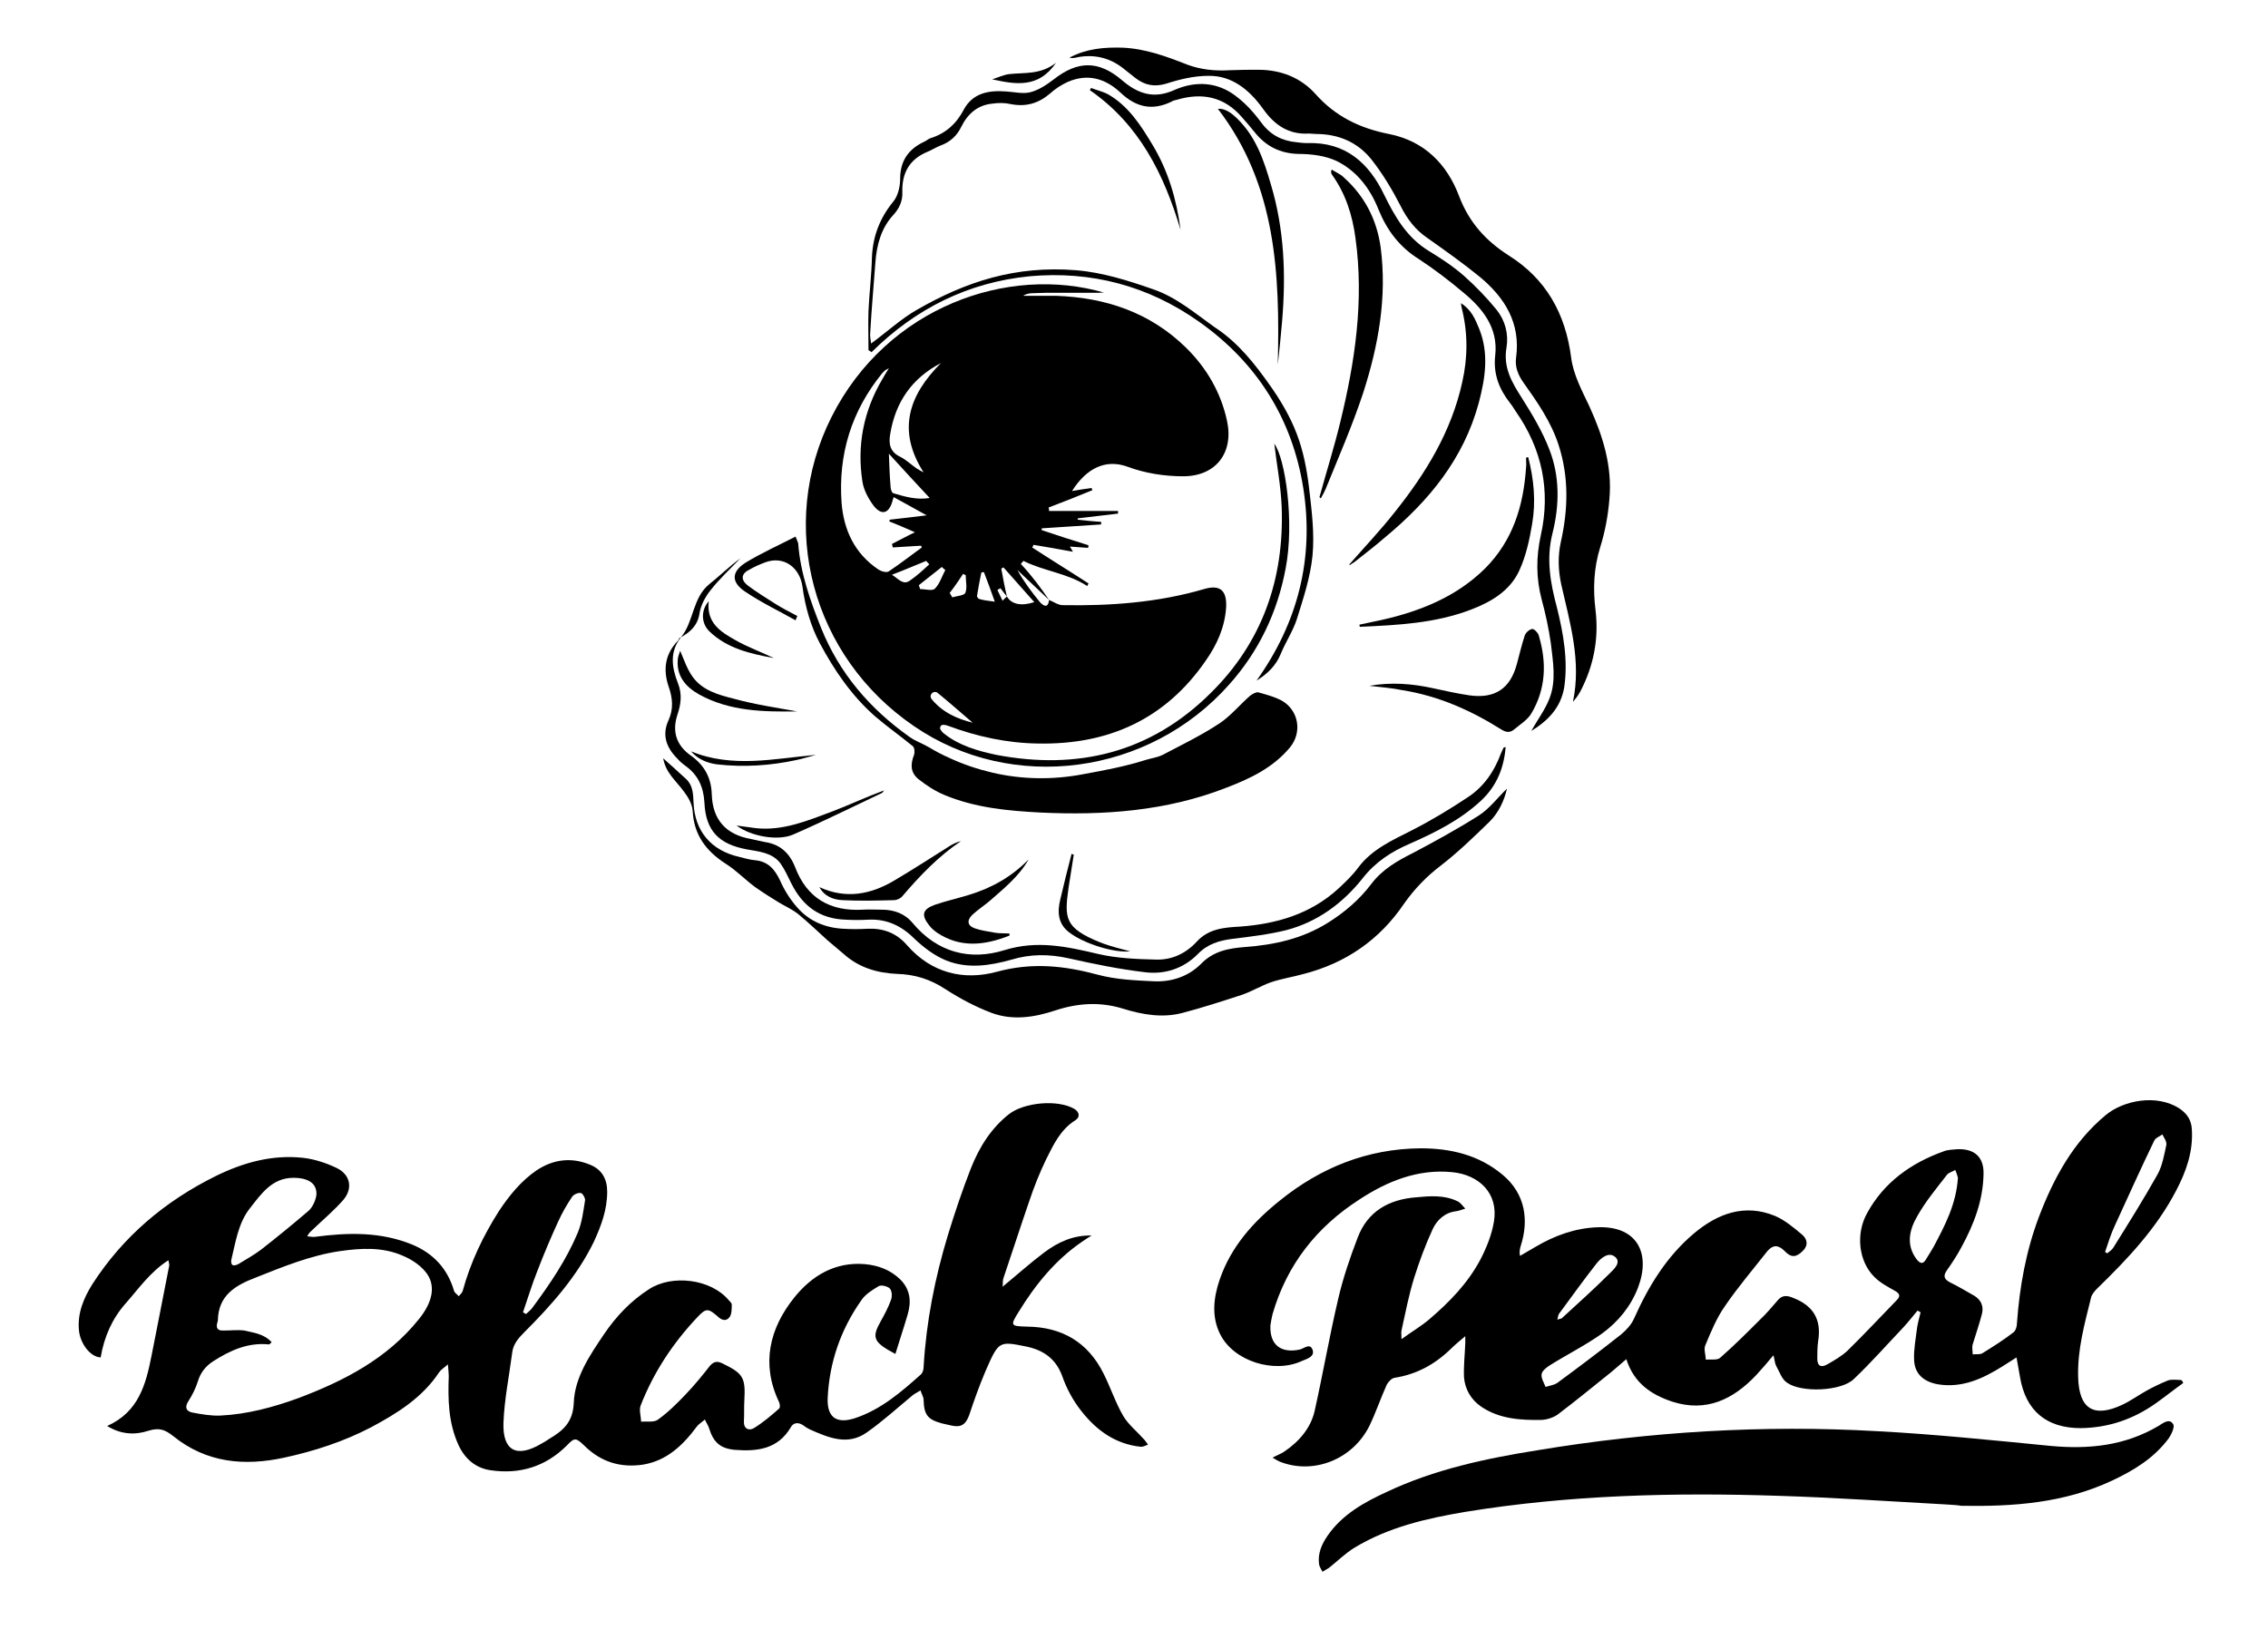 <svg width="748" height="544" viewBox="0 0 748 544" fill="none" xmlns="http://www.w3.org/2000/svg">
<g filter="url(#filter0_d)">
<path d="M720.029 452.21C717.023 454.356 714.16 456.646 711.154 458.793C703.71 464.088 695.55 466.95 686.246 467.093C674.937 467.093 668.066 461.369 666.205 450.206C665.919 448.346 665.489 446.342 665.06 443.766C663.199 444.911 661.767 445.913 660.336 446.771C653.894 450.779 647.166 453.927 639.15 452.639C634.426 451.78 631.42 449.204 631.277 444.482C631.133 441.047 631.849 437.469 632.279 433.891C632.565 432.174 632.994 430.6 633.424 428.883C633.137 428.74 632.708 428.453 632.422 428.31C630.847 430.171 629.416 432.031 627.698 433.891C622.258 439.616 617.105 445.483 611.379 450.922C607.228 454.929 594.058 455.501 589.334 452.066C587.616 450.922 586.9 448.489 585.755 446.485C585.326 445.627 585.326 444.625 584.896 443.051C582.749 445.627 581.031 447.63 579.17 449.634C571.583 457.648 562.708 461.941 551.543 458.363C544.671 456.074 538.945 452.353 536.369 444.339C534.508 445.913 532.933 447.344 531.359 448.632C525.633 453.211 519.907 457.934 514.038 462.37C512.606 463.515 510.459 464.231 508.598 464.374C501.584 464.517 494.426 464.088 488.414 459.938C485.121 457.648 483.117 454.213 482.831 450.206C482.688 446.485 483.117 442.764 483.26 439.043C483.26 438.471 483.26 437.899 483.26 436.754C481.4 438.328 479.825 439.616 478.537 440.904C473.24 446.056 467.228 449.347 459.927 450.492C458.925 450.635 457.78 451.923 457.351 452.782C455.346 457.218 453.772 461.941 451.625 466.378C446.042 477.54 433.015 482.549 421.993 478.113C421.42 477.826 420.848 477.54 419.702 476.825C421.277 475.966 422.565 475.537 423.567 474.821C428.434 471.53 432.299 467.093 433.588 461.369C436.308 449.204 438.455 436.754 441.318 424.589C442.892 417.72 445.183 410.994 447.76 404.268C451.052 395.538 458.066 391.674 466.942 390.958C471.522 390.529 476.246 390.1 480.684 392.246C481.686 392.676 482.402 393.821 483.26 394.679C482.258 394.966 481.256 395.395 480.254 395.538C476.532 395.967 473.956 398.4 472.524 401.405C470.091 406.701 468.087 412.139 466.369 417.577C464.651 423.158 463.506 429.026 462.218 434.893C462.074 435.466 462.218 436.181 462.218 437.755C465.51 435.323 468.516 433.605 471.236 431.315C477.964 425.591 484.119 419.294 488.271 411.423C490.275 407.559 491.993 403.266 492.708 398.973C494.283 389.527 487.698 383.517 478.966 382.658C467.657 381.513 457.494 385.663 448.332 391.674C434.304 400.69 424.426 413.14 419.702 429.455C419.416 430.743 419.13 432.031 418.987 433.176C418.7 439.473 422.279 442.478 428.578 441.19C430.009 440.904 432.013 438.9 432.872 441.19C433.731 443.48 431.154 444.195 429.436 444.911C420.275 449.204 406.819 445.054 402.381 436.038C399.518 430.314 400.234 424.017 402.238 418.149C405.96 407.273 413.261 399.116 421.993 392.103C435.592 381.084 451.052 374.93 468.516 374.787C478.393 374.787 487.698 376.934 495.571 383.517C503.301 389.957 504.16 398.829 501.584 406.844C501.297 407.845 501.011 408.847 501.297 410.278C503.015 409.277 504.733 408.275 506.451 407.273C512.749 403.552 519.477 401.119 526.778 400.833C539.947 400.261 544.528 409.42 540.234 420.725C537.8 427.022 533.649 432.031 528.352 435.895C522.913 439.759 516.901 442.764 511.175 446.342C510.029 447.058 508.598 448.203 508.455 449.204C508.168 450.492 509.17 452.066 509.743 453.498C511.031 453.068 512.606 452.925 513.751 452.066C520.766 446.915 527.78 441.619 534.651 436.181C536.369 434.75 538.087 432.89 538.945 430.886C543.669 420.296 549.682 410.421 558.7 402.837C566.573 396.253 575.448 392.962 585.469 397.112C588.761 398.543 591.624 400.976 594.344 403.266C596.062 404.697 596.491 406.844 594.487 408.704C592.483 410.708 590.765 410.994 588.618 408.704C586.471 406.557 584.753 406.557 582.892 408.704C578.168 414.715 573.158 420.582 568.864 426.879C566.144 430.743 564.283 435.323 562.422 439.759C561.849 441.047 562.565 442.907 562.565 444.482C564.14 444.339 566.287 444.768 567.289 443.909C571.87 439.902 576.164 435.609 580.459 431.315C582.606 429.312 584.467 427.022 586.471 424.732C587.902 423.158 589.477 423.301 591.481 424.16C598.066 426.736 600.786 431.316 599.641 438.328C599.354 440.331 599.354 442.335 599.354 444.195C599.354 446.628 600.643 447.201 602.647 446.056C604.937 444.768 607.371 443.337 609.232 441.619C614.814 436.181 620.111 430.457 625.551 424.876C626.982 423.444 626.409 422.586 624.835 421.727C622.544 420.439 620.111 419.151 618.25 417.291C612.954 412.139 611.951 402.98 615.816 396.11C621.399 385.95 630.274 379.653 641.011 375.789C642.442 375.216 644.16 375.216 645.735 375.073C651.317 374.93 654.324 377.792 654.18 383.23C654.037 391.96 651.031 399.831 646.88 407.416C645.448 410.135 643.73 412.711 642.013 415.144C640.868 416.861 641.154 417.863 642.872 418.865C645.735 420.296 648.454 421.87 651.174 423.444C653.465 424.876 654.324 427.022 653.608 429.598C652.749 432.89 651.604 436.181 650.602 439.473C650.315 440.475 650.602 441.619 650.602 442.764C651.747 442.621 653.035 442.907 653.894 442.335C657.33 440.188 660.765 438.042 663.914 435.609C664.773 435.036 665.203 433.605 665.203 432.46C666.062 420.439 668.209 408.561 672.503 397.255C677.37 384.518 683.812 372.64 694.548 363.767C700.274 359.045 711.154 356.755 718.741 361.621C721.317 363.338 722.749 365.485 722.892 368.633C723.321 375.932 721.031 382.372 717.739 388.669C711.297 401.119 701.706 411.28 691.685 421.012C690.827 421.87 689.968 422.872 689.681 423.874C687.534 432.604 685.101 441.19 685.387 450.349C685.673 460.796 690.54 463.802 699.988 459.365C702.708 458.077 705.285 456.217 707.861 454.786C710.152 453.498 712.585 452.353 715.019 451.351C716.307 450.922 717.882 451.208 719.313 451.208C719.886 451.494 719.886 451.923 720.029 452.21ZM645.735 384.518C645.591 383.946 645.305 382.944 644.876 381.942C643.874 382.515 642.585 382.801 642.013 383.66C638.577 388.096 634.998 392.389 632.279 397.255C629.702 401.692 628.557 406.701 632.135 411.423C633.281 412.854 634.283 413.14 635.285 411.28C636.144 409.849 637.002 408.561 637.718 407.273C641.44 400.261 645.162 393.248 645.735 384.518ZM694.262 408.99C694.548 409.133 694.692 409.277 694.978 409.42C695.694 408.847 696.553 408.275 696.982 407.559C701.992 399.545 707.002 391.531 711.583 383.374C713.158 380.511 713.73 377.077 714.446 373.785C714.732 372.64 713.73 371.352 713.158 370.207C712.156 370.923 710.867 371.352 710.438 372.354C706 381.513 701.849 390.815 697.554 400.117C696.266 402.837 695.264 405.985 694.262 408.99ZM513.608 431.315C514.324 431.029 514.753 431.029 515.04 430.886C520.336 426.02 525.633 421.298 530.786 416.146C532.074 414.858 534.794 412.568 532.79 410.708C530.643 408.704 527.923 410.994 526.492 412.854C522.34 418.149 518.332 423.731 514.324 429.169C513.894 429.598 513.894 430.314 513.608 431.315Z" fill="black"/>
<path d="M295.306 442.621C293.874 441.763 291.584 440.761 290.009 439.187C287.576 436.897 289.15 434.321 290.439 431.888C291.727 429.598 293.015 427.165 293.874 424.732C294.304 423.588 294.161 421.727 293.445 421.012C292.729 420.296 290.582 419.724 289.723 420.296C287.576 421.584 285.285 423.015 283.997 425.019C277.269 434.607 273.547 445.34 272.975 457.075C272.688 463.515 275.838 465.805 281.993 463.802C290.582 460.939 297.167 455.215 303.752 449.347C304.324 448.775 304.611 447.773 304.611 446.915C305.469 432.031 308.332 417.577 312.627 403.409C314.917 395.967 317.351 388.669 320.214 381.37C322.934 374.501 326.799 368.204 332.811 363.481C337.821 359.617 348.844 358.615 354.283 361.764C356.001 362.766 356.287 364.483 354.713 365.485C349.702 368.633 347.412 373.642 344.979 378.508C342.831 382.944 340.97 387.667 339.396 392.389C336.533 400.69 333.813 409.133 330.95 417.577C330.664 418.292 330.807 419.008 330.664 420.439C335.531 416.432 339.825 412.568 344.406 409.133C348.987 405.699 353.997 403.409 360.009 403.552C358.864 404.268 357.719 404.983 356.717 405.699C347.985 411.709 341.4 419.867 335.96 428.739C333.097 433.319 333.24 433.462 338.823 433.605C350.275 433.748 358.864 438.757 364.017 449.204C366.308 453.784 367.882 458.65 370.459 463.086C372.177 465.948 374.897 468.095 377.187 470.671C377.76 471.243 378.189 471.959 378.619 472.531C377.903 472.818 377.044 473.247 376.328 473.247C367.882 472.388 361.584 467.809 356.574 461.369C353.854 457.934 351.707 453.927 350.275 449.777C348.128 444.052 343.976 441.333 338.537 440.188C329.375 438.328 329.375 438.328 324.938 448.489C322.934 453.211 321.216 458.077 319.641 462.8C318.496 465.948 316.921 466.95 313.772 466.234C312.77 465.948 311.625 465.805 310.623 465.519C305.899 464.231 304.754 462.657 304.611 457.791C304.611 456.789 303.895 455.787 303.608 454.642C302.75 455.215 301.748 455.644 301.032 456.217C296.022 460.367 291.155 464.803 285.858 468.524C279.559 472.961 273.261 470.242 267.105 467.522C266.247 467.093 265.531 466.664 264.815 466.091C263.24 465.09 261.666 465.233 260.807 466.807C256.512 474.106 249.641 474.821 242.341 474.249C237.617 473.819 235.326 471.816 233.895 467.236C233.609 466.234 232.893 465.233 232.463 464.231C231.605 465.09 230.459 465.662 229.744 466.664C225.163 472.818 219.866 477.826 212.136 479.114C204.693 480.259 198.108 478.256 192.668 472.817C189.948 470.241 189.519 470.098 186.942 472.817C179.928 479.83 171.339 482.406 161.748 480.975C156.881 480.259 153.302 477.254 151.155 472.531C147.862 465.233 147.719 457.648 148.006 449.92C148.006 448.918 147.862 447.916 147.719 446.056C146.288 447.344 145.429 447.773 144.856 448.632C139.273 457.075 130.971 462.227 122.382 466.807C113.363 471.53 103.629 474.678 93.752 476.825C80.582 479.687 68.128 478.542 57.249 469.812C54.529 467.666 52.668 466.807 48.946 467.952C44.652 469.383 39.928 469.24 35.347 466.378C45.654 461.798 48.087 452.782 49.949 443.337C51.953 433.462 53.813 423.444 55.818 413.427C55.818 413.14 55.818 412.854 55.531 411.709C49.519 415.573 45.797 421.012 41.503 425.877C36.922 431.029 34.345 437.04 33.2 443.766C29.765 443.623 26.472 439.187 26.043 434.893C25.47 429.169 27.617 424.16 30.48 419.58C40.644 403.838 54.386 392.246 71.135 383.946C80.153 379.51 89.744 376.79 100.051 377.935C103.772 378.365 107.638 379.653 110.93 381.227C115.511 383.373 116.513 387.953 113.22 391.817C110.214 395.252 106.635 398.257 103.343 401.405C102.627 402.121 101.912 402.55 101.339 403.838C102.198 403.838 103.057 404.125 103.916 403.981C114.795 402.55 125.531 402.264 135.981 406.557C142.852 409.42 147.576 414.428 149.723 421.727C149.866 422.443 150.725 422.872 151.298 423.588C151.727 423.015 152.443 422.443 152.586 421.87C155.163 412.425 159.314 403.695 164.611 395.395C168.046 390.243 171.911 385.52 176.922 382.085C182.504 378.365 188.517 377.649 194.672 380.225C198.537 381.799 200.255 384.948 200.255 389.098C200.255 395.109 198.251 400.404 195.817 405.699C190.234 417.148 181.789 426.593 172.913 435.466C170.909 437.469 169.192 439.473 168.905 442.335C167.903 450.063 166.329 457.648 166.042 465.376C165.756 474.678 170.48 476.968 178.496 472.245C179.355 471.816 180.214 471.243 181.073 470.671C185.654 467.952 188.946 465.233 189.232 458.793C189.519 450.349 194.529 443.051 199.253 436.038C203.261 430.171 207.985 425.162 213.997 421.298C221.584 416.289 234.468 417.863 240.337 424.876C240.766 425.305 241.339 425.877 241.339 426.307C241.339 427.738 241.339 429.455 240.623 430.457C239.478 432.031 237.903 431.459 236.615 430.171C233.609 427.595 232.893 427.452 230.173 430.314C222.014 438.9 215.572 448.632 211.277 459.651C210.705 461.226 211.421 463.229 211.421 464.946C213.281 464.803 215.572 465.233 216.86 464.374C220.296 461.941 223.302 458.936 226.165 455.93C229.028 452.925 231.605 449.777 234.181 446.485C235.47 445.054 236.615 444.911 238.333 445.77C245.061 449.061 245.919 450.349 245.49 457.934C245.347 460.224 245.49 462.514 245.347 464.803C245.204 467.236 246.921 468.095 248.639 467.093C251.645 465.233 254.365 462.943 256.942 460.653C257.371 460.367 257.228 459.079 256.942 458.506C250.93 445.913 253.793 434.178 261.952 424.017C267.678 416.861 275.408 412.139 285.285 412.997C289.723 413.427 293.588 414.858 296.88 418.006C300.316 421.441 300.602 425.448 299.314 429.741C297.883 434.607 296.594 438.328 295.306 442.621ZM89.601 438.757C89.028 439.187 88.885 439.473 88.742 439.473C81.728 438.757 75.858 441.476 70.276 445.054C67.842 446.628 66.124 448.775 65.265 451.637C64.55 453.927 63.404 456.217 62.116 458.22C60.828 460.224 61.4 461.512 63.404 461.941C66.411 462.514 69.703 463.086 72.709 462.943C81.584 462.514 90.03 460.224 98.333 457.218C113.507 451.494 127.678 444.195 138.128 431.172C142.566 425.734 144.141 419.867 140.132 415.287C138.271 413.14 135.695 411.423 132.975 410.278C126.247 407.273 119.089 407.702 112.075 408.704C102.341 410.135 93.323 413.856 84.304 417.434C77.576 420.01 71.993 423.301 71.85 431.602C71.85 431.745 71.707 432.031 71.707 432.174C71.135 434.035 71.707 435.036 73.854 434.893C76.145 434.893 78.435 434.607 80.582 434.893C83.445 435.609 87.024 435.895 89.601 438.757ZM96.758 384.518C89.744 384.518 86.165 389.813 82.443 394.536C78.578 399.402 77.719 405.699 76.288 411.566C76.145 412.139 76.288 413.14 76.717 413.284C77.147 413.57 78.006 413.284 78.578 412.997C81.155 411.423 83.732 409.992 86.022 408.275C91.319 404.125 96.615 399.831 101.768 395.395C103.057 394.25 104.059 392.103 104.345 390.243C104.631 386.522 101.912 384.518 96.758 384.518ZM172.484 428.883C172.77 429.026 173.2 429.312 173.486 429.455C174.202 428.739 175.061 428.167 175.633 427.308C181.359 419.58 186.799 411.566 190.521 402.693C191.952 399.259 192.382 395.538 192.954 391.96C193.097 391.245 192.095 389.527 191.523 389.527C190.521 389.384 189.089 390.1 188.66 390.815C186.942 393.391 185.367 396.11 184.079 398.973C181.646 404.268 179.355 409.706 177.208 415.287C175.49 419.58 174.059 424.303 172.484 428.883Z" fill="black"/>
<path d="M642.156 492.28C623.69 491.279 605.08 489.991 586.614 489.418C551.972 488.273 517.473 489.132 483.26 494.713C470.52 496.86 457.923 499.722 446.614 506.592C443.608 508.452 441.031 511.028 438.312 513.175C437.596 513.604 436.88 514.033 436.164 514.463C435.735 513.604 435.162 512.888 435.019 511.887C434.59 508.452 435.878 505.447 437.739 502.728C442.606 495.572 449.907 491.565 457.35 488.13C473.097 480.689 489.988 477.111 507.023 474.392C544.099 468.238 581.604 465.948 619.109 468.095C638.148 469.097 657.33 471.1 676.368 472.961C688.822 474.105 700.704 472.961 711.869 466.377C713.301 465.519 715.448 463.658 716.737 465.805C717.309 466.664 716.164 469.097 715.305 470.385C710.438 476.968 703.853 480.975 696.553 484.409C680.663 491.851 663.915 492.996 646.88 492.71C645.305 492.424 643.731 492.424 642.156 492.28C642.156 492.28 642.156 492.424 642.156 492.28Z" fill="black"/>
</g>
<g filter="url(#filter1_d)">
<path d="M345.981 193.895C347.412 194.468 348.987 195.613 350.418 195.613C366.165 195.899 381.911 194.754 397.085 190.318C402.381 188.744 404.672 190.747 404.385 196.328C403.956 202.911 401.379 208.636 397.657 213.931C384.345 233.251 365.592 241.694 342.402 241.265C332.095 241.122 322.218 238.975 312.627 235.397C312.197 235.254 311.768 235.111 311.195 235.111C310.337 234.968 309.764 235.97 310.193 236.685C310.48 237.115 310.909 237.687 311.339 237.973C316.349 241.981 322.504 243.698 328.516 244.986C355.428 250.138 379.477 244.27 399.232 224.664C416.267 207.92 423.567 187.026 422.708 163.27C422.422 155.971 420.991 148.816 420.275 142.376C423.854 147.098 427.003 168.136 423.997 183.592C421.277 198.046 415.122 210.926 405.387 221.802C378.905 251.712 333.813 257.723 301.461 235.541C267.678 212.5 256.226 169.281 274.263 133.503C292.586 97.153 332.668 83.271 364.304 92.573C363.731 92.43 363.015 92.573 362.443 92.573C361.87 92.573 361.154 92.573 360.582 92.573C359.293 92.573 358.005 92.573 356.717 92.573C354.14 92.573 351.563 92.573 348.987 92.573C345.837 92.573 343.547 92.573 340.541 92.716C339.825 92.716 338.966 92.86 338.251 93.146C337.964 93.289 337.535 93.432 337.535 93.575C337.535 93.575 347.412 93.575 348.271 93.575C364.59 94.148 379.191 99.013 391.073 110.605C397.944 117.331 402.668 125.489 404.672 134.791C406.962 145.238 401.093 153.109 390.214 153.109C384.058 153.109 377.617 152.107 371.891 149.961C364.447 147.242 358.148 150.676 353.567 157.975C355.858 157.545 358.005 157.259 360.009 156.973C360.152 157.259 360.152 157.545 360.295 157.689C357.862 158.69 355.285 159.692 352.852 160.694C350.561 161.553 348.128 162.554 345.837 163.413C345.981 163.985 345.981 163.842 345.981 164.558H368.741C368.741 164.844 368.741 165.13 368.741 165.417C364.304 165.989 359.866 166.418 355.428 166.991C355.428 167.134 355.428 167.277 355.428 167.42C358.005 167.706 360.582 167.993 363.158 168.136C363.158 168.422 363.158 168.708 363.158 168.994C356.574 169.424 350.132 169.853 343.547 170.282C343.547 170.569 343.547 170.569 343.547 170.855C348.7 172.572 353.854 174.289 359.007 175.864C359.007 176.15 358.864 176.436 358.864 176.722C357.003 176.579 355.142 176.436 352.852 176.293C353.281 177.008 353.567 177.438 353.854 178.01C349.416 177.152 345.122 176.436 340.827 175.72C340.684 176.293 340.684 176.15 340.398 176.579C346.553 180.586 352.852 184.45 359.007 188.457C358.864 188.744 358.721 189.03 358.578 189.316C351.993 185.023 344.406 184.45 337.535 181.016C337.105 181.588 337.105 181.445 336.676 182.017C340.398 186.024 343.261 189.888 345.981 193.895C342.545 190.604 338.966 187.312 335.531 184.021C337.678 187.885 340.255 191.319 342.974 194.611C343.976 195.756 345.694 196.901 345.981 193.895ZM332.095 192.751C333.527 195.327 336.819 196.042 341.114 194.611C337.678 190.747 334.242 186.883 330.95 183.162C330.664 183.305 330.377 183.448 330.234 183.592C330.807 186.74 331.379 189.888 332.095 192.751C331.379 191.892 330.664 191.033 329.948 190.032C329.662 190.175 329.232 190.461 328.946 190.604C329.518 191.749 330.091 193.037 330.664 194.182C330.95 193.752 331.523 193.323 332.095 192.751ZM304.038 176.579C303.895 176.436 303.895 176.15 303.752 176.007C300.602 176.15 297.596 176.436 294.447 176.579C294.304 176.15 294.304 175.72 294.161 175.434C296.737 174.146 299.314 172.715 301.748 171.57C298.885 170.282 296.165 169.137 293.302 167.993C293.302 167.849 293.445 167.563 293.445 167.42C297.31 166.991 301.032 166.561 305.613 165.989C301.461 163.699 298.169 161.839 294.733 159.978C294.447 160.694 294.447 160.98 294.304 161.409C293.159 165.417 290.725 166.132 288.148 162.841C286.431 160.551 284.856 157.689 284.427 154.826C282.566 142.805 284.856 131.499 291.011 121.052C291.584 120.051 292.157 119.049 293.159 117.475C292.157 118.047 292.013 118.047 291.87 118.19C291.584 118.476 291.298 118.763 291.011 119.049C280.848 131.499 276.41 145.81 277.555 161.839C278.271 170.855 281.85 178.583 289.723 183.878C290.582 184.45 292.443 185.023 293.159 184.45C297.024 181.874 300.459 179.155 304.038 176.579ZM310.336 115.757C300.746 120.766 295.306 128.637 293.588 139.227C293.015 142.519 293.588 145.095 296.88 146.669C298.885 147.671 300.459 149.245 302.32 150.533C303.036 150.962 303.752 151.392 304.611 151.821C295.735 137.939 299.743 126.347 310.336 115.757ZM306.615 160.265C302.034 155.399 297.883 150.819 293.159 145.667C293.302 149.818 293.445 153.252 293.731 156.687C293.731 157.402 294.161 158.547 294.59 158.69C298.455 159.835 302.32 160.98 306.615 160.265ZM320.786 234.396C316.778 230.961 313.056 227.67 309.191 224.521C308.046 223.662 306.471 224.95 307.044 226.238C307.044 226.382 307.187 226.382 307.187 226.525C310.766 230.961 315.633 233.108 320.786 234.396ZM306.471 182.16C306.185 181.731 305.756 181.445 305.469 181.016C301.891 182.447 298.312 184.021 294.161 185.595C296.451 187.026 297.883 189.173 300.173 187.456C302.463 185.881 304.467 184.021 306.471 182.16ZM328.087 194.468C326.799 190.747 325.653 187.742 324.508 184.736C324.222 184.736 323.936 184.736 323.649 184.88C323.077 187.456 322.647 190.032 322.218 192.607C322.218 192.894 322.647 193.609 323.077 193.609C324.508 194.039 325.94 194.182 328.087 194.468ZM311.768 184.021C311.339 183.735 311.052 183.448 310.623 183.019C308.046 185.023 305.613 187.026 303.036 189.03C303.179 189.459 303.322 189.888 303.465 190.318C305.183 190.318 307.474 191.033 308.332 190.175C309.907 188.6 310.623 186.168 311.768 184.021ZM313.199 191.606C313.486 192.035 313.772 192.464 314.058 193.037C315.49 192.608 317.923 192.464 318.353 191.606C319.069 189.888 318.496 187.742 318.496 185.738C318.21 185.595 317.923 185.452 317.637 185.309C316.206 187.456 314.774 189.602 313.199 191.606Z" fill="black"/>
<path d="M518.761 227.526C521.624 214.074 517.759 201.337 514.896 188.743C513.894 184.021 513.751 179.441 514.753 174.862C517.187 164.129 517.473 153.395 514.038 142.805C511.604 135.22 507.023 128.637 502.442 122.197C500.725 119.764 499.579 117.045 500.009 114.04C501.584 102.591 496.287 94.148 487.984 87.278C482.545 82.842 476.676 78.692 470.807 74.541C466.798 71.822 464.079 68.245 461.931 63.951C459.211 58.656 456.062 53.361 452.34 48.639C447.76 42.914 441.461 40.195 434.017 40.195C433.301 40.195 432.443 40.052 431.727 40.052C424.999 40.481 420.275 37.19 416.553 31.895C412.115 25.741 406.389 20.875 398.516 21.018C393.792 21.018 389.068 22.163 384.631 23.594C380.766 24.739 377.617 24.167 374.467 21.734C373.036 20.589 371.747 19.587 370.316 18.442C365.878 15.008 360.868 13.863 355.428 14.864C354.856 15.008 354.283 15.151 353.711 15.151C353.567 15.151 353.281 15.151 352.709 15.008C358.435 12.002 364.161 11.573 370.03 11.716C377.617 12.002 384.631 14.578 391.502 17.297C396.083 19.015 400.807 19.444 405.674 19.158C408.823 19.015 411.972 19.015 414.978 19.015C422.422 19.015 429.007 21.591 433.874 27.029C440.459 34.471 448.618 38.334 458.066 40.195C469.661 42.485 477.248 50.07 481.256 60.803C484.549 69.389 489.988 75.4 497.575 80.266C509.886 87.994 516.328 99.443 518.189 114.04C518.905 119.621 521.768 124.916 524.201 130.068C528.639 139.8 531.788 149.817 530.786 160.694C530.357 165.989 529.354 171.427 527.78 176.436C525.633 183.305 525.346 190.175 526.205 197.187C527.35 206.632 525.633 215.648 521.195 224.092C520.336 225.666 519.477 226.668 518.761 227.526Z" fill="black"/>
<path d="M218.721 246.131C221.727 248.85 224.018 250.853 226.308 253C228.598 255.147 228.598 258.009 228.742 260.871C229.171 270.173 234.468 276.47 243.629 278.617C245.49 279.046 247.208 279.619 249.069 279.762C253.363 280.191 255.51 282.767 257.228 286.345C258.66 289.636 260.664 292.785 262.954 295.361C266.962 299.94 272.259 302.087 278.271 302.373C280.848 302.516 283.424 302.516 285.858 302.373C291.155 302.087 295.592 303.661 299.171 307.811C307.187 316.97 317.78 319.546 328.803 316.541C340.398 313.393 350.991 314.537 362.156 317.543C368.026 319.117 374.324 319.403 380.48 319.689C386.349 319.976 391.931 318.115 396.083 313.965C400.234 309.672 405.244 308.813 410.684 308.384C420.275 307.668 429.436 305.665 437.739 300.513C443.322 297.078 448.332 292.785 452.34 287.49C455.919 282.767 460.929 279.905 466.083 277.329C473.383 273.465 480.684 269.458 487.698 265.021C491.277 262.732 493.997 259.011 497.003 256.148C496.144 260.012 494.283 264.02 491.277 267.025C486.123 272.034 480.97 277.043 475.244 281.479C470.52 285.057 466.512 289.207 463.076 294.073C455.06 305.951 443.895 313.679 430.009 317.257C426.43 318.258 422.708 318.831 419.273 319.976C415.98 321.121 412.974 322.981 409.682 324.126C403.097 326.273 396.512 328.419 389.927 330.137C383.343 331.854 376.758 330.709 370.316 328.705C362.872 326.416 355.572 326.845 348.128 329.278C341.257 331.568 334.099 332.712 327.085 330.137C321.788 328.133 316.635 325.414 311.768 322.265C306.758 318.974 301.604 317.4 295.878 317.257C289.437 316.97 283.424 315.253 278.414 310.817C276.553 309.242 274.692 307.668 272.831 306.094C269.682 303.232 266.533 300.226 263.24 297.507C261.236 295.933 258.946 294.931 256.799 293.643C254.222 292.069 251.502 290.352 249.069 288.635C245.776 286.202 242.77 283.053 239.335 280.907C232.893 276.756 228.885 271.461 228.455 263.59C228.312 261.3 227.024 259.011 225.592 257.15C222.872 253.429 219.58 250.996 218.721 246.131Z" fill="black"/>
<path d="M262.382 200.622C256.799 197.473 251.073 194.754 245.776 191.176C241.052 188.028 241.195 184.593 245.919 181.588C251.073 178.44 256.799 175.864 262.382 173.001C262.811 174.146 263.097 174.719 263.24 175.148C263.956 185.023 267.249 194.182 270.827 203.198C276.84 218.081 286.86 229.816 300.03 239.118C302.034 240.549 304.324 241.265 306.471 242.553C308.619 243.841 310.766 244.986 313.056 245.988C317.637 248.134 322.361 249.708 327.228 250.853C336.962 253.143 347.126 253.286 357.003 251.426C364.017 250.138 371.032 248.85 377.76 246.703C379.621 246.131 381.768 245.845 383.486 244.986C389.784 241.694 396.226 238.546 402.095 234.682C405.817 232.249 408.823 228.528 412.259 225.523C412.974 224.95 414.263 224.235 414.978 224.378C417.555 225.093 420.275 225.809 422.708 227.097C428.291 230.245 429.58 237.544 425.428 242.553C419.845 249.279 412.259 252.857 404.385 255.862C384.631 263.59 363.874 265.021 342.974 264.02C332.238 263.447 321.645 262.445 311.625 258.295C308.476 257.007 305.613 255.147 302.893 253C300.316 250.853 300.173 248.277 301.461 244.986C301.747 244.127 301.604 242.553 301.032 242.124C297.024 238.832 292.729 235.827 288.721 232.392C280.991 225.666 275.122 217.079 270.398 208.206C267.392 202.625 265.531 196.042 264.672 189.602C263.813 183.162 258.517 179.298 252.504 181.445C250.643 182.16 248.926 182.876 247.208 183.878C244.488 185.166 244.202 187.169 246.492 189.03C249.498 191.319 252.791 193.323 255.94 195.327C258.23 196.758 260.521 197.903 262.954 199.191C262.668 199.906 262.525 200.192 262.382 200.622Z" fill="black"/>
<path d="M505.019 237.115C507.023 233.537 509.6 230.102 511.031 226.381C513.322 220.514 512.177 214.217 511.461 208.063C510.745 203.198 509.743 198.475 508.455 193.752C506.594 186.74 506.594 179.728 508.168 172.572C511.461 157.832 508.598 144.093 499.866 131.642C499.293 130.784 498.721 129.782 498.005 128.923C494.426 124.344 492.422 119.335 493.138 113.181C494.14 104.165 488.986 97.725 482.545 92.43C477.964 88.566 473.097 84.845 468.087 81.554C461.645 77.547 457.494 72.109 454.631 65.096C451.911 58.227 447.473 52.359 440.745 49.068C437.023 47.35 432.443 46.778 428.291 46.778C422.136 46.635 417.412 44.202 413.69 39.479C412.402 37.905 411.113 36.331 409.682 34.757C403.813 27.887 396.512 26.456 388.21 28.889C387.494 29.032 386.921 29.175 386.206 29.605C379.907 32.61 374.61 31.322 369.6 26.599C364.59 21.877 358.721 20.16 352.136 23.022C349.989 24.023 347.985 25.311 346.267 26.886C342.402 30.177 338.251 31.322 333.24 30.32C331.379 29.891 329.375 29.891 327.371 30.177C322.504 30.607 319.212 33.469 317.065 37.762C315.633 40.767 313.343 42.914 310.05 44.059C308.619 44.631 307.33 45.49 305.899 46.062C300.03 48.495 297.453 52.932 297.596 59.229C297.739 62.377 296.594 64.81 294.447 67.1C290.582 71.393 289.15 76.831 288.721 82.412C288.148 90.141 287.433 98.011 287.003 105.739C286.86 106.884 287.146 107.886 287.29 109.317C292.586 105.453 297.167 101.16 302.463 98.155C318.639 88.853 334.958 83.557 354.856 85.132C363.588 85.847 372.177 88.566 380.336 91.428C387.923 94.004 394.079 99.299 400.52 103.879C400.807 104.022 401.093 104.308 401.379 104.452C408.537 109.317 413.833 116.043 418.7 122.913C422.279 127.922 425.571 133.503 427.719 139.227C429.866 144.809 431.011 150.962 431.727 156.83C432.586 164.272 433.588 171.856 432.872 179.298C432.156 186.454 429.866 193.323 427.719 200.192C426.43 204.199 423.997 207.777 422.422 211.641C420.848 215.505 418.128 218.224 414.406 220.514C428.005 201.48 433.445 180.3 429.866 157.259C426.287 134.218 414.549 115.614 395.51 102.162C378.762 90.284 359.866 85.275 339.539 87.135C319.355 89.139 302.034 97.725 287.433 112.179C287.146 111.893 286.717 111.75 286.431 111.464C286.431 107.171 286.287 102.877 286.431 98.584C286.717 92.573 287.433 86.706 287.576 80.838C287.862 73.969 290.153 67.958 294.59 62.52C296.165 60.66 296.881 57.511 296.881 54.935C296.881 49.068 299.6 45.204 304.754 42.771C305.469 42.485 306.042 41.912 306.758 41.626C311.911 40.052 315.49 36.76 317.923 32.038C320.93 26.599 326.226 25.741 331.809 26.17C334.386 26.313 337.249 27.029 339.682 26.456C342.545 25.741 345.122 24.023 347.555 22.163C355.428 16.009 362.3 15.866 370.03 22.449C375.183 26.886 380.48 28.746 387.208 25.741C392.647 23.308 398.516 22.879 403.956 25.455C406.39 26.599 408.537 28.317 410.541 30.177C412.545 32.038 414.406 34.327 416.124 36.617C418.987 40.481 422.852 42.485 427.576 42.914C428.721 43.057 429.866 43.2 431.154 43.2C443.751 42.771 451.481 49.783 456.492 60.23C460.07 67.529 463.935 74.255 471.093 78.692C475.101 81.124 479.252 83.844 482.831 86.992C486.696 90.427 490.275 94.148 493.567 98.155C496.43 101.732 497.575 106.169 496.86 110.605C495.714 117.188 498.577 122.054 501.87 127.206C505.305 132.644 508.741 138.369 511.031 144.379C514.467 153.252 514.324 162.697 512.033 171.856C509.886 180.3 511.318 188.314 513.465 196.328C515.612 204.915 517.187 213.788 515.899 222.661C514.753 229.673 510.173 233.966 505.019 237.115Z" fill="black"/>
<path d="M224.59 206.203C220.725 211.069 221.584 216.221 223.588 221.373C225.02 224.95 224.59 228.242 223.445 231.677C221.584 237.258 223.016 241.837 227.883 245.272C232.32 248.421 234.611 252.571 234.754 258.152C235.04 266.452 239.478 271.318 247.637 272.749C249.212 273.036 250.643 273.465 252.218 273.751C257.228 274.467 260.377 277.329 262.238 282.051C266.103 292.212 273.69 296.649 284.427 296.076C286.574 295.933 288.721 296.076 290.868 296.076C294.876 296.076 298.455 297.364 301.032 300.513C309.191 310.244 319.927 312.963 331.379 309.386C342.116 306.094 351.85 308.241 362.156 310.674C368.312 312.105 374.897 312.391 381.338 312.534C386.492 312.677 391.072 310.53 394.651 306.666C398.516 302.373 403.67 301.944 408.823 301.658C420.991 300.799 432.299 297.507 441.461 289.064C443.751 286.917 446.185 284.627 448.046 282.051C452.627 276.041 459.211 273.179 465.653 269.887C472.095 266.596 478.25 262.875 484.262 258.868C489.416 255.433 492.851 250.424 494.999 244.557C495.285 243.984 495.571 243.269 495.858 242.696C495.858 242.553 496.144 242.553 496.573 242.41C496.001 249.422 493.567 255.29 488.557 260.012C481.686 266.452 473.383 270.603 464.937 274.324C458.925 276.9 453.629 280.334 449.477 285.629C442.892 293.93 434.59 300.083 424.283 302.802C418.557 304.234 412.545 304.949 406.676 305.665C402.095 306.237 398.23 307.382 394.938 310.817C390.214 315.539 384.058 317.543 377.473 316.684C369.028 315.682 360.725 313.965 352.422 312.105C345.981 310.674 339.825 310.674 333.67 312.534C326.512 314.537 319.212 315.682 312.054 312.82C308.189 311.246 304.611 308.527 301.604 305.665C297.31 301.371 292.443 299.082 286.431 299.368C283.854 299.511 281.277 299.511 278.844 299.368C270.255 299.082 264.672 294.788 260.95 287.347C259.805 285.057 258.803 282.767 257.371 280.763C254.652 277.186 250.214 276.899 246.349 276.184C237.044 274.467 232.75 270.03 232.32 260.728C232.034 255.719 230.316 251.712 226.165 248.707C225.163 247.991 224.161 247.133 223.302 246.131C219.723 242.553 218.292 238.403 220.439 233.68C222.157 229.959 221.87 226.382 220.582 222.661C218.578 216.936 219.294 211.641 223.731 207.205C223.875 206.489 224.304 206.346 224.59 206.203Z" fill="black"/>
<path d="M435.162 159.978C437.453 151.678 440.029 143.521 442.034 135.22C446.901 115.328 449.907 95.149 447.044 74.541C446.042 66.957 443.751 59.801 439.314 53.647C439.027 53.218 438.884 52.789 439.171 51.93C440.459 52.789 442.034 53.361 443.179 54.506C450.05 60.66 454.058 68.388 455.346 77.547C457.494 94.004 454.631 109.89 449.62 125.489C446.042 136.365 441.461 146.812 437.166 157.402C436.737 158.404 436.164 159.406 435.592 160.408C435.306 160.121 435.306 160.121 435.162 159.978Z" fill="black"/>
<path d="M445.04 182.16C450.05 176.436 455.346 170.855 460.07 164.844C470.234 152.107 478.68 138.369 482.258 122.054C484.119 113.897 484.119 105.739 482.115 97.725C481.972 97.296 481.972 96.867 481.829 96.008C485.265 98.155 486.553 101.303 487.841 104.452C491.134 112.609 489.845 120.766 487.698 128.923C482.688 147.385 471.236 161.266 456.921 173.144C453.772 175.864 450.479 178.44 447.187 181.016C446.614 181.588 445.755 181.874 445.183 182.447C445.04 182.304 445.04 182.16 445.04 182.16Z" fill="black"/>
<path d="M504.017 146.812C505.878 154.111 506.594 161.409 505.305 168.851C504.446 174.003 503.301 179.298 501.154 184.021C498.148 190.747 491.993 194.468 485.265 197.044C473.383 201.623 460.929 202.196 448.475 202.768C448.475 202.482 448.332 202.339 448.332 202.053C450.766 201.48 453.342 201.051 455.776 200.479C468.373 197.616 480.254 192.894 489.702 183.591C499.007 174.289 502.442 162.84 503.301 150.247C503.444 149.245 503.301 148.1 503.301 147.098C503.444 146.812 503.731 146.812 504.017 146.812Z" fill="black"/>
<path d="M451.625 222.231C458.782 220.943 465.939 221.516 472.954 223.09C476.819 223.949 480.827 224.807 484.692 225.38C493.138 226.525 498.148 223.09 500.295 214.933C501.154 211.784 501.87 208.636 502.872 205.63C503.158 204.772 504.303 203.627 505.305 203.484C505.878 203.341 507.166 204.629 507.453 205.487C510.172 214.503 509.886 223.233 505.019 231.39C503.731 233.537 501.297 234.968 499.293 236.685C497.862 237.83 496.573 237.544 494.999 236.542C484.978 230.245 474.242 225.523 462.504 223.662C459.068 222.947 455.346 222.661 451.625 222.231Z" fill="black"/>
<path d="M339.253 279.475C336.103 285.057 331.093 289.064 326.369 293.214C324.508 294.788 322.504 296.076 320.643 297.794C318.782 299.654 319.069 301.371 321.502 302.23C323.506 302.946 325.797 303.232 328.087 303.661C329.662 303.947 331.379 303.804 332.954 303.947C332.954 304.377 332.954 304.663 332.811 304.663C324.794 307.811 316.778 308.813 309.048 303.661C308.046 302.946 307.044 302.087 306.328 301.085C303.752 297.794 304.324 295.933 308.189 294.502C311.911 293.214 315.776 292.355 319.498 291.211C327.085 288.921 333.67 285.2 339.253 279.475Z" fill="black"/>
<path d="M421.42 116.33C422.136 86.42 420.991 57.082 401.666 31.895C403.67 31.752 405.674 32.753 408.107 35.186C414.263 41.197 416.839 48.925 419.13 56.796C423.567 71.536 424.14 86.563 422.852 101.876C422.422 106.598 421.993 111.464 421.42 116.33Z" fill="black"/>
<path d="M270.255 288.635C278.987 292.642 287.146 291.067 294.876 286.488C301.175 282.767 307.33 278.76 313.486 274.896C314.488 274.324 315.633 273.751 316.921 273.465C309.478 278.474 303.322 284.914 297.596 291.64C297.024 292.355 295.735 292.928 294.876 292.928C289.15 293.071 283.568 293.214 277.842 292.928C274.836 292.785 271.829 291.64 270.255 288.635Z" fill="black"/>
<path d="M389.355 71.822C383.915 53.504 375.756 37.047 359.437 25.741C359.58 25.455 359.723 25.168 359.866 25.025C361.727 25.741 363.588 26.17 365.306 27.029C372.177 30.893 376.328 37.476 380.193 43.916C385.347 52.502 388.066 61.948 389.355 71.822Z" fill="black"/>
<path d="M242.913 268.313C245.061 268.599 247.065 268.885 249.212 269.172C258.373 270.173 266.533 266.596 274.692 263.59C280.275 261.444 285.715 258.868 291.584 256.721C291.298 257.007 291.155 257.436 290.868 257.58C281.134 262.159 271.4 267.025 261.523 271.318C256.512 273.465 247.637 271.891 242.913 268.313Z" fill="black"/>
<path d="M262.954 230.675C251.789 230.818 240.766 230.675 230.602 225.094C226.022 222.518 222.872 218.797 223.588 213.072C223.731 212.214 224.161 211.355 224.304 210.639C225.592 213.645 226.594 216.65 228.312 219.083C231.605 223.806 237.044 225.237 242.198 226.525C248.926 228.385 255.797 229.387 262.954 230.675Z" fill="black"/>
<path d="M354.14 277.901C353.567 281.479 352.995 285.2 352.422 288.778C350.991 298.938 351.134 302.087 362.729 306.809C366.308 308.241 370.173 309.099 372.749 309.815C367.596 310.387 357.576 307.382 352.565 303.518C348.844 300.656 348.7 296.649 349.702 292.642C350.848 287.633 352.136 282.624 353.424 277.615C353.567 277.758 353.854 277.901 354.14 277.901Z" fill="black"/>
<path d="M227.883 243.841C241.482 249.422 255.224 246.274 269.11 244.986C266.962 245.558 264.815 246.274 262.668 246.703C254.079 248.564 245.347 249.136 236.472 248.134C233.179 247.705 230.173 246.417 227.883 243.841Z" fill="black"/>
<path d="M255.224 213.072C247.494 211.641 239.764 209.924 233.895 204.199C231.175 201.48 231.175 197.187 233.752 194.325C232.893 201.48 237.76 204.486 242.627 207.205C246.635 209.495 251.073 211.069 255.224 213.072Z" fill="black"/>
<path d="M348.271 16.725C342.545 25.168 334.958 23.88 327.228 22.163C329.089 21.591 330.807 20.732 332.811 20.446C337.821 19.873 343.118 20.732 348.271 16.725Z" fill="black"/>
<path d="M224.59 206.203C228.885 201.051 228.312 193.18 234.038 188.6C237.474 185.881 240.623 182.733 244.202 180.157C240.766 183.735 237.187 187.026 234.181 190.89C232.607 192.894 231.175 195.613 230.746 198.046C230.173 202.196 227.883 204.342 224.59 206.203Z" fill="black"/>
</g>
<defs>
<filter id="filter0_d" x="0.95" y="337.913" width="746.994" height="205.55" filterUnits="userSpaceOnUse" color-interpolation-filters="sRGB">
<feFlood flood-opacity="0" result="BackgroundImageFix"/>
<feColorMatrix in="SourceAlpha" type="matrix" values="0 0 0 0 0 0 0 0 0 0 0 0 0 0 0 0 0 0 127 0"/>
<feOffset dy="4"/>
<feGaussianBlur stdDeviation="12.5"/>
<feColorMatrix type="matrix" values="0 0 0 0 0 0 0 0 0 0 0 0 0 0 0 0 0 0 0.4 0"/>
<feBlend mode="normal" in2="BackgroundImageFix" result="effect1_dropShadow"/>
<feBlend mode="normal" in="SourceGraphic" in2="effect1_dropShadow" result="shape"/>
</filter>
<filter id="filter1_d" x="203.721" y="0.692" width="342.252" height="349.914" filterUnits="userSpaceOnUse" color-interpolation-filters="sRGB">
<feFlood flood-opacity="0" result="BackgroundImageFix"/>
<feColorMatrix in="SourceAlpha" type="matrix" values="0 0 0 0 0 0 0 0 0 0 0 0 0 0 0 0 0 0 127 0"/>
<feOffset dy="4"/>
<feGaussianBlur stdDeviation="7.5"/>
<feColorMatrix type="matrix" values="0 0 0 0 0 0 0 0 0 0 0 0 0 0 0 0 0 0 0.5 0"/>
<feBlend mode="normal" in2="BackgroundImageFix" result="effect1_dropShadow"/>
<feBlend mode="normal" in="SourceGraphic" in2="effect1_dropShadow" result="shape"/>
</filter>
</defs>
</svg>
